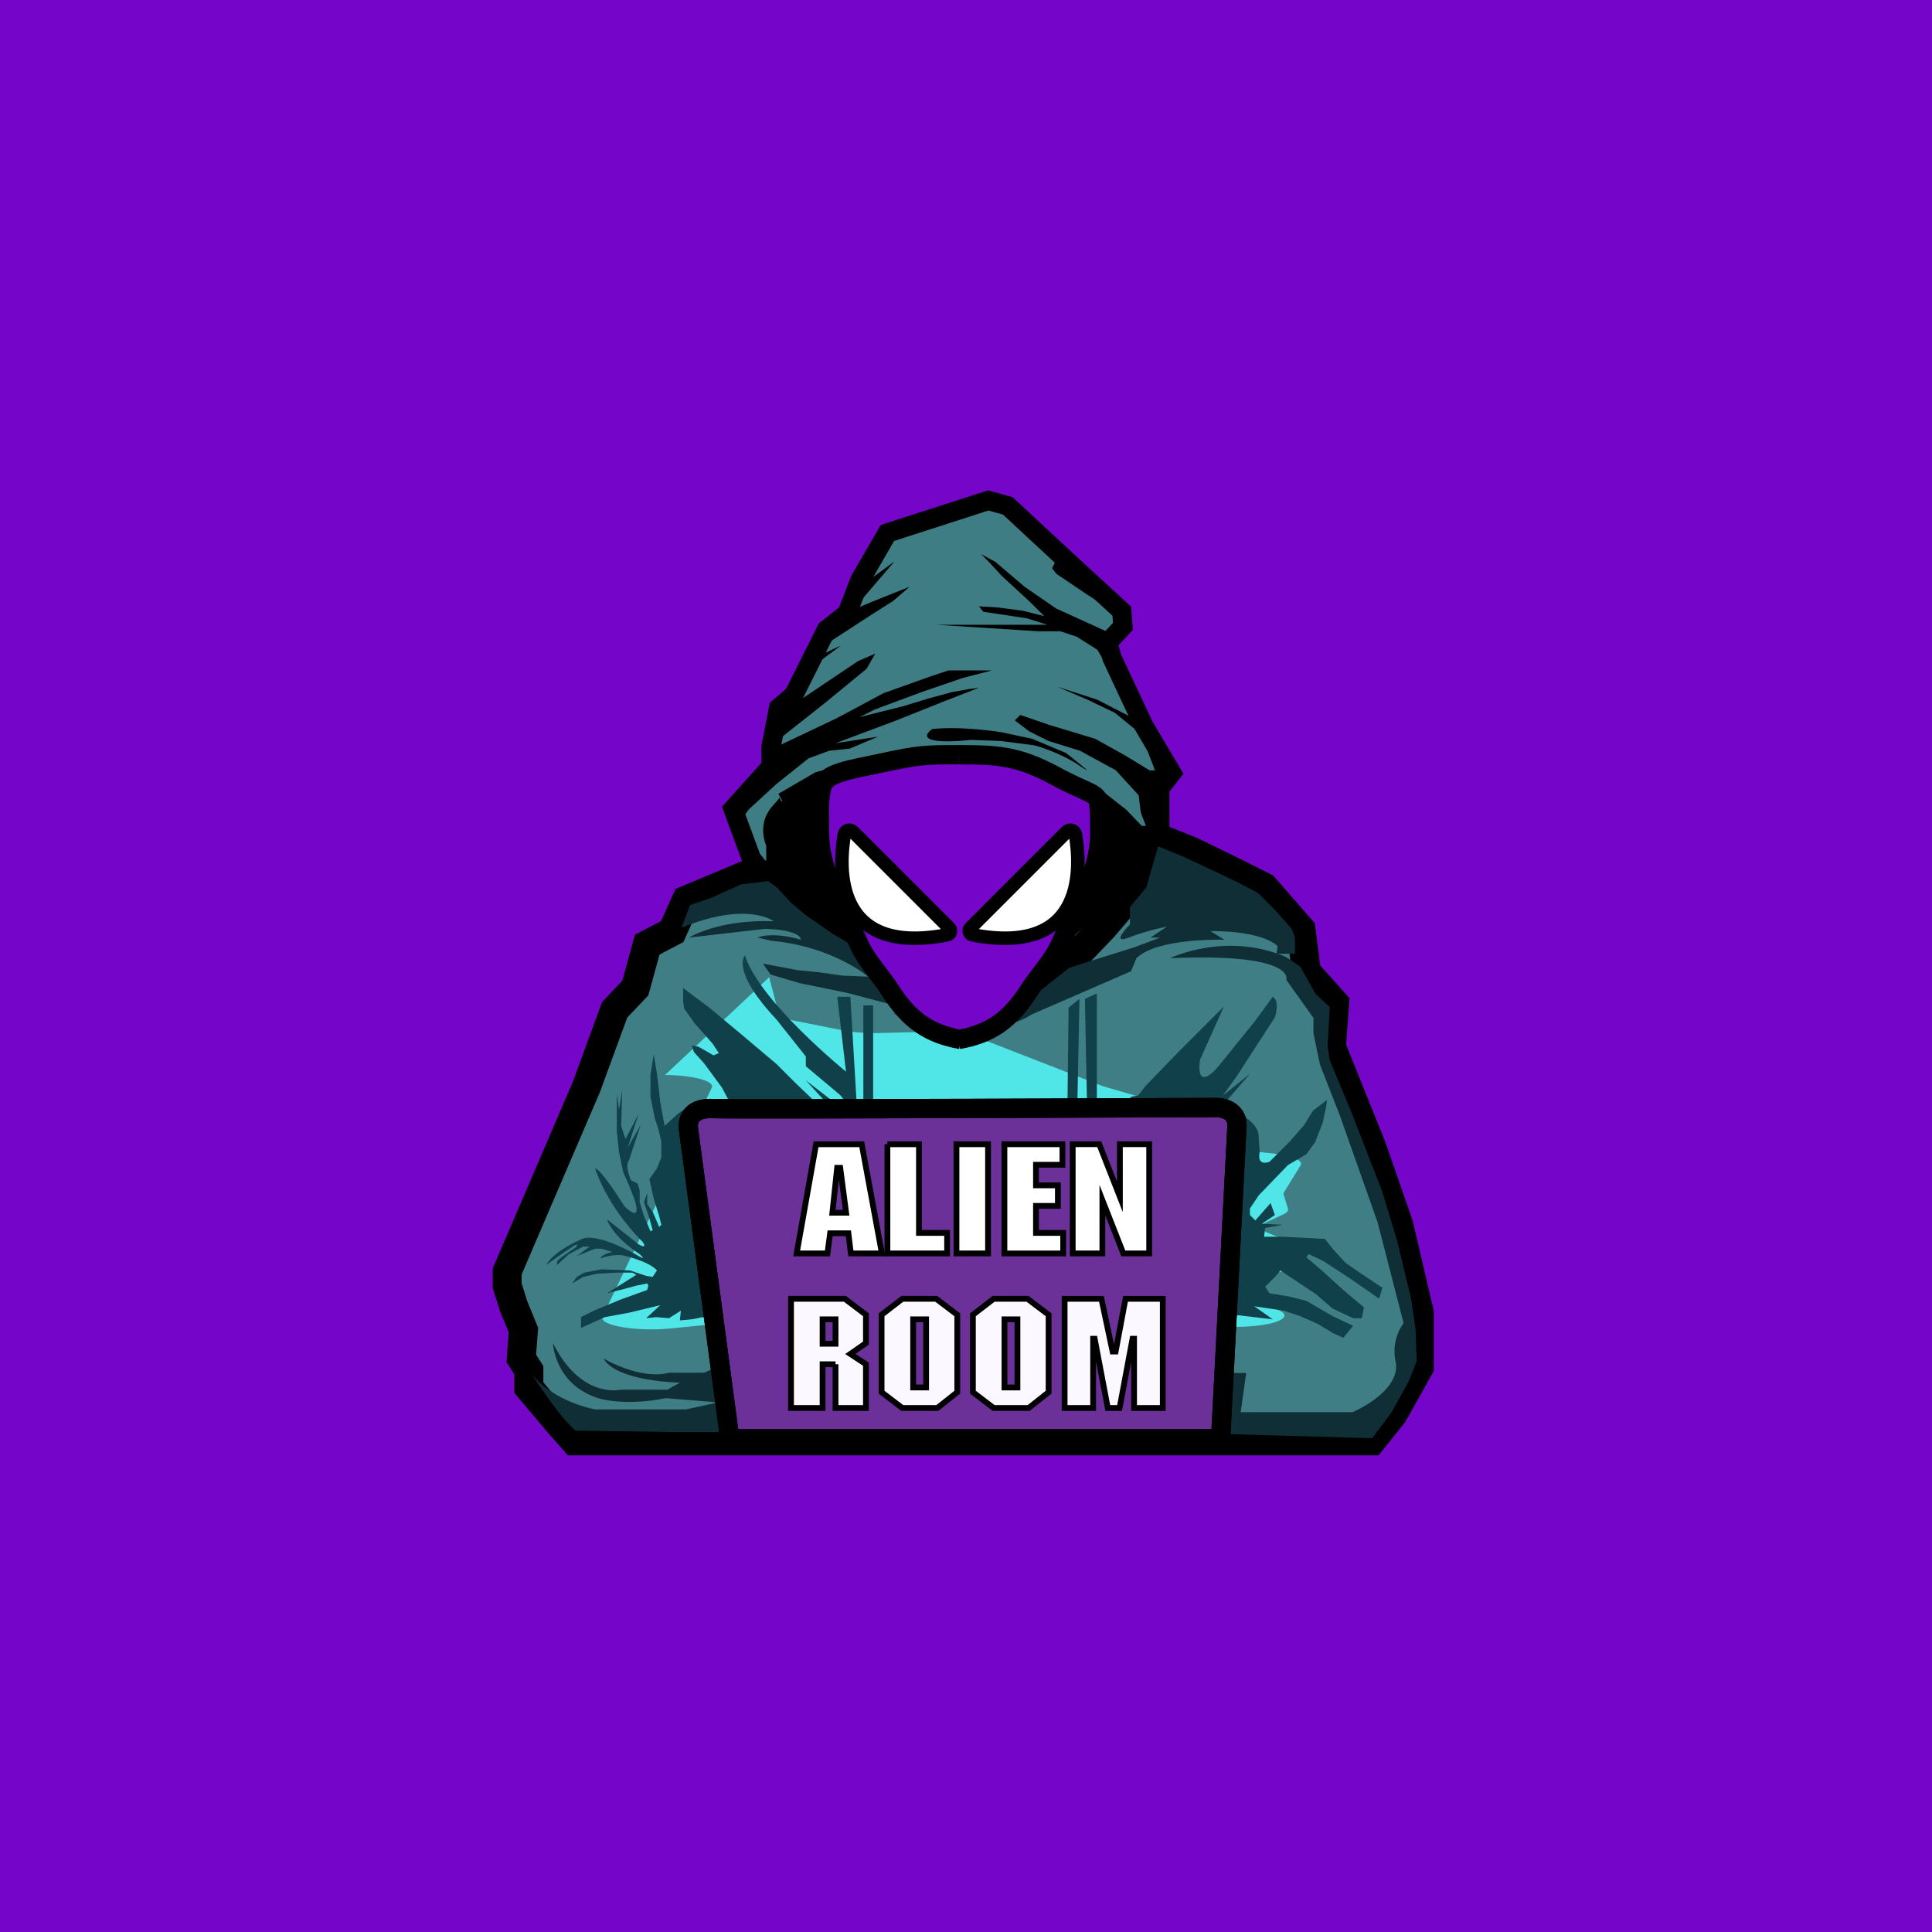 <?xml version="1.0" encoding="utf-8"?>
<!-- Generator: Adobe Illustrator 23.0.2, SVG Export Plug-In . SVG Version: 6.00 Build 0)  -->
<svg version="1.1" id="Layer_1" xmlns="http://www.w3.org/2000/svg" xmlns:xlink="http://www.w3.org/1999/xlink" x="0px" y="0px"
	 viewBox="0 0 1000 1000" style="enable-background:new 0 0 1000 1000;" xml:space="preserve">
<style type="text/css">
	.st0{fill:#7506C9;}
	.st1{fill:#3F7D84;stroke:#000000;stroke-width:10;stroke-miterlimit:10;}
	.st2{stroke:#000000;stroke-width:5;stroke-miterlimit:10;}
	.st3{fill:#070000;stroke:#930093;stroke-width:5;stroke-miterlimit:10;}
	.st4{fill:#3F7E85;stroke:#000000;stroke-width:15;stroke-miterlimit:10;}
	.st5{opacity:0.8;fill:#54FFFF;}
	.st6{fill:#102E36;}
	.st7{fill:#10404A;}
	.st8{fill:#6C3199;stroke:#000000;stroke-width:10;stroke-miterlimit:10;}
	.st9{fill:none;stroke:#000000;stroke-width:10;stroke-miterlimit:10;}
	.st10{fill:#FFFFFF;stroke:#000000;stroke-width:3;stroke-miterlimit:10;}
	.st11{fill:#FCF8FF;stroke:#000000;stroke-width:3;stroke-miterlimit:10;}
	.st12{fill-rule:evenodd;clip-rule:evenodd;fill:#7506C9;stroke:#000000;stroke-width:10;stroke-miterlimit:10;}
	.st13{fill-rule:evenodd;clip-rule:evenodd;fill:#FFFFFF;stroke:#000000;stroke-width:7;stroke-miterlimit:10;}
</style>
<rect class="st0" width="1000" height="1000"/>
<polygon class="st1" points="511.51,259.03 459.23,275.89 445.18,300.06 438.44,317.49 427.76,325.92 410.89,359.65 403.02,366.39 
	399.09,386.63 399.09,396.74 379.42,418.67 388.97,444.52 401.34,459.7 419.89,477.12 441.25,488.93 455.86,499.05 469.35,504.67 
	478.91,512.54 488.88,517.31 500.83,519.28 521.06,522.65 536.52,517.31 553.1,508.04 581.21,478.81 600.32,455.76 600.32,428.22 
	600.32,407.99 606.5,400.12 591.89,375.38 575.59,340.53 573.34,332.67 581.21,324.23 580.65,316.36 553.1,291.07 521.63,261.84 "/>
<path class="st2" d="M495.21,511.41l-19.67-6.75l-19.11-10.68l-21.92-12.93l-26.98-23.05l-8.43-12.37v-8.43
	c0,0-5.06-10.12,2.81-18.55c7.87-8.43,2.25-5.62,2.25-5.62l18.83-10.96l30.63-8.15l35.41-5.06h24.17l19.11,4.5l15.18,6.75
	l20.8,10.68l12.93,10.12l12.37,12.93v11.8l-26.42,25.29l-22.48,20.24l-25.29,20.24H495.21z"/>
<path class="st3" d="M311.5,910.5"/>
<polygon class="st4" points="401.9,452.95 386.16,452.95 355.25,465.88 347.94,482.18 335.01,488.93 328.83,511.41 318.15,522.65 
	303.53,562.56 262.5,658.12 262.5,665.43 265.87,676.11 270.93,688.47 269.81,703.09 273.74,709.27 273.74,718.26 288.92,736.25 
	297.35,745.81 709.93,745.81 721.17,731.75 734.66,707.58 734.66,679.48 723.98,633.95 709.93,593.48 694.75,555.82 689.13,541.77 
	690.82,519.28 676.2,502.98 673.39,481.06 654.28,459.14 636.29,450.14 616.62,440.59 602.57,434.97 595.82,434.97 590.76,456.89 
	571.09,479.93 558.16,493.43 544.67,504.67 530.62,514.22 513.19,518.72 482.84,514.22 475.53,499.05 455.3,493.43 436.75,483.31 
	415.39,468.13 "/>
<polygon points="399.93,387.47 433.1,371.73 457.27,358.8 480.87,350.37 490.99,347 503.36,347 513.48,347 498.3,350.93 
	476.94,358.24 452.77,367.23 444.9,371.17 467.38,365.55 480.31,361.61 492.68,358.24 502.23,356.55 506.73,355.99 489.31,362.74 
	464.01,372.86 446.02,379.6 432.53,384.66 454.46,381.29 439.84,387.47 429.16,388.59 418.48,392.53 401.62,406.02 387.57,418.95 
	383.63,424.57 381.95,418.95 389.81,408.83 399.37,397.03 399.93,392.53 "/>
<polygon points="577.55,325.08 572.5,326.76 565.19,323.39 546.64,314.96 530.34,303.72 515.16,290.79 507.86,286.85 511.79,290.79 
	518.53,298.1 533.15,311.59 540.46,318.89 529.21,316.08 516.29,314.4 506.73,313.84 508.98,316.65 520.22,318.33 531.46,320.02 
	542.14,323.39 484.81,323.39 537.65,326.76 548.89,326.76 557.32,329.57 568,336.32 579.24,355.43 585.42,371.17 568,362.18 
	547.2,355.43 562.94,362.18 576.99,368.92 592.17,381.29 593.29,386.91 597.79,398.71 594.98,398.71 582.05,390.84 566.88,382.41 
	542.71,375.1 528.09,370.04 525.28,372.86 532.59,378.48 542.71,383.54 559.01,388.59 577.55,398.71 589.36,411.64 590.48,420.63 
	593.29,427.94 595.54,438.06 600.04,438.06 600.04,407.71 603.97,399.84 594.42,380.16 580.93,353.74 575.31,343.63 571.93,332.38 
	"/>
<path d="M482.56,377.35c0,0-6.18,3.93,0,5.62c6.18,1.69,19.67,0,19.67,0l15.74,0.56l17.42,2.25c0,0,12.93,3.37,23.61,10.68
	c10.68,7.31-7.31-6.75-7.31-6.75l-17.42-7.31l-15.74-3.37C518.53,379.04,498.3,375.67,482.56,377.35z"/>
<polygon points="403.56,369.42 444.06,342.22 453.05,338.29 448.55,346.16 426.63,364.14 405.27,381.01 400.74,383.93 "/>
<path class="st5" d="M398.12,505.8l4.85,18.52c0.42,1.6,3.62,3.09,8.87,4.13l24.36,4.84c5.37,1.07,12.41,1.57,19.44,1.39l25.34-0.65
	c9.95-0.26,19.64,0.86,24.76,2.85l63.92,24.88c0.58,0.22,1.22,0.44,1.92,0.65l49.07,14.36c3.57,1.05,5.51,2.34,5.51,3.67v12.19
	c0,0.81,17.94,2.85,32.28,4.35c10.35,1.08,16.34,3.62,14.74,6.22l-8.57,13.9c-0.26,0.42-0.32,0.84-0.19,1.26l2.23,7.25
	c0.33,1.06-0.58,2.12-2.63,3.07l-8.38,3.88c-3.79,1.76-3.57,3.83,0.58,5.55l16.43,6.77c2.15,0.89,3.28,1.88,3.28,2.9v5.18
	c0,1.76-3.37,3.42-9.19,4.54l-15.95,3.08c-6.28,1.21-9.67,3.05-9.13,4.94l1.53,5.32c0.35,1.21,2.28,2.36,5.54,3.3l10.52,3.05
	c4.98,1.44,6.77,3.34,4.83,5.13l0,0c-3.23,2.99-15.84,4.91-28.97,4.4l-42.52-1.64c-2.97-0.11-6.01-0.11-8.98,0.02l-53.93,2.38
	c-2.04,0.09-4.03,0.24-5.92,0.44l-24.46,2.62c-6.82,0.73-14.69,0.73-21.5-0.01l-66.64-7.21c-6.65-0.72-14.31-0.74-21.03-0.06
	l-42.66,4.32c-18,1.82-37.77-1.55-35.61-6.07l56.57-118.55c1.62-3.4-9.48-6.4-24.22-6.56"/>
<polygon points="417.92,347 435.34,334.07 425.79,338.57 429.16,332.38 438.72,326.2 449.96,318.89 462.33,311.02 470.76,303.72 
	451.08,311.59 444.34,314.4 439.84,317.21 434.22,321.7 428.6,326.76 424.1,334.07 "/>
<path class="st6" d="M391.4,673.29l-19.72-9.49l4.38,23.37l1.46,17.53l-13.15,5.84h-18.26c0,0-12.42,4.38-33.6-7.3
	c0,0,3.65,10.96,39.44,12.42l-6.57,3.65h-24.1c0,0-20.45,5.11-35.06-24.1c0,0,0.73,21.18,23.37,28.48c0,0,13.15,4.38,35.06,0
	l27.02,2.19l-16.8,3.65h-21.18h-25.56c0,0-21.18-3.65-32.87-18.26c0,0,13.88,21.91,22.64,29.21l49.66,0.73h54.04L391.4,673.29z"/>
<path class="st6" d="M633.2,710.68h11.8l-2.81,20.24h57.9c0,0,24.17-10.12,22.48-25.29c0,0-3.37-10.68,3.93-20.8l-13.49-52.27
	l-19.67-55.65l-10.12-25.86l-3.37-16.3v-7.87L665.8,507.2c0,0,5.62-14.05-60.14-11.24c0,0,28.67-14.05,60.14-0.56l7.31,5.06
	l7.87,14.05l7.31,6.75l-1.12,20.24l1.12,7.31l11.24,26.98l15.74,40.47l7.87,25.86l7.31,30.35l2.25,15.74l0.56,16.3l-3.93,10.12
	l-8.99,16.3l-10.12,13.49l-79.26-2.25L633.2,710.68z"/>
<path class="st6" d="M670.3,493.71h-9.56l0.56-3.93c0,0-6.18-7.87-34.85-7.87l7.31,4.5c0,0-34.85-1.12-45.53,9.56l-2.81,6.75
	l-38.78,16.86l-12.93,5.62c0,0-10.12,7.87-32.04,6.75l-20.8-3.37l-19.11-3.93l19.11,1.12l-14.61-4.5l-27.54-7.31l-24.73-5.06
	l-15.18-4.5l-3.93-5.62l17.99,3.37l11.24,1.12l11.8,1.69l13.49,0.56c0,0-18.55-15.74-50.03-18.55l-7.31-1.69
	c0,0,7.31-3.37,22.48,1.12c0,0,0.56-5.06-18.55-5.62l-39.35,4.5c0,0,15.18-9.56,43.84-8.43c0,0-13.49-10.68-47.78,3.37l4.5-11.8
	l10.12-3.37l16.3-7.31l14.05-1.69l4.5,3.37l7.31,7.87l7.31,6.18l14.61,10.12l21.36,12.37l11.24,3.93l8.99,5.06l6.75,11.8l15.74,2.81
	h16.86l14.05-1.12l11.24-5.06l15.74-12.37l6.75-2.25l26.98-8.43l13.49-5.06h-5.06l8.43-5.62c0,0-9.56,1.69-19.67,5.62
	c-10.12,3.93,0.56-6.75,0.56-6.75v-8.99l8.43-10.12l6.18-21.36l12.37,5.06l16.86,7.87l11.8,5.62l10.68,5.62l8.43,8.43l8.99,10.12
	l1.69,4.5V493.71z"/>
<path class="st7" d="M550.86,572.68h-98.93v-52.27h-5.06v52.27h-3.37l-3.37-56.77h-6.75l4.5,38.78c0,0-44.97-36.54-52.27-60.14
	c0,0-7.87,7.31,16.3,33.16l15.18,19.11v5.06l17.42,14.61c0,0,5.62,5.06,0,6.18l-17.42-13.49l12.37,13.49h-5.06l-12.93-12.37
	l-9.56-9.56l-17.99-15.18l-16.86-14.05l-13.49-10.12v6.75l0.56,3.93l5.62,7.87l8.99,10.12l3.37,5.06l-2.81,1.12l-7.87-4.5
	l-3.37-0.56l1.12,3.37l5.06,5.62l3.37,4.5l6.18,8.43l5.06,9.56l-4.5,1.12l-10.12-1.12l-6.18,1.12l-5.62,3.93l5.62-6.18l-7.31,5.06
	L344,582.8l-2.25-12.37l-1.69-14.61l-1.69-10.12l-1.69,10.68v11.24l2.25,11.24l1.69,5.06l1.69,6.75v8.43l-2.25,5.62l-3.93,5.62
	l2.25,10.12l2.81,8.99l1.12,4.5l-1.12,1.12l-3.37-7.87l-2.81-3.93v-5.62l-1.69,4.5l2.81,8.43l1.69,6.18l-1.12,0.56l-3.37-7.87
	l-2.25-7.31v-6.18l-1.12-3.37l-3.37-1.69c0,0-3.37-7.87-1.12-10.12l6.18-18.55l-6.75,11.8l5.62-17.42l-6.75,12.93l-2.25-6.75
	l0.56-18.55l-1.69,10.12l-1.12-8.43v10.12v9.56l1.12,10.68l2.25,10.68l2.81,6.18l2.81,7.31c0,0,5.06,13.49-5.06,3.93
	c0,0-11.8-19.11-15.18-19.67c0,0,5.62,19.11,24.73,38.22c0,0,2.81,3.93-2.25,1.12l-16.3-12.93c0,0,2.25,8.43,16.86,17.99
	c0,0,5.06,4.5-2.25,0c0,0-19.67-11.24-27.54-7.87c0,0-14.61,6.18-18.55,13.49c0,0,8.43-6.18,14.61-10.12l1.69-0.56l-1.12,1.69
	c0,0-9.56,6.18-9.56,7.31s0,1.69,0,1.69l6.18-5.62l7.31-3.93h3.37l-6.75,5.06l6.75-2.81l2.81-1.12h3.37l5.62,1.69
	c0,0-5.62,1.12-6.18,3.37c0,0,5.06-2.25,11.24-1.69c0,0,13.49,2.81,17.99,7.87l-2.25,3.37l-3.37-0.56l-8.43-2.81L311.4,657
	l-8.99,1.69l-3.93,2.25l-2.25,3.37l5.62-3.37l7.31-1.69l10.12-0.56h7.87l2.25,1.12l-15.18,9.56l8.99-2.25l6.18-1.69l5.62-1.12
	l0.56,1.12l-0.56,2.25l-14.05,5.06l-13.49,5.62l-6.75,3.37v5.62l12.37-5.62l12.37-2.25l16.3-3.93l-7.31,6.75l5.06-0.56l6.75,0.56
	l6.18-3.93l-0.56,5.06l6.18-0.56l5.62-1.12l7.31,1.69l254.63-1.12l14.05-1.69l19.11,2.25l-9.56-6.75l15.18,2.25l8.43,2.81l8.99,3.93
	l8.43,5.06l5.06,2.25l5.06-6.18l-10.68-5.06l-13.49-7.87l-8.99-2.25l-10.12-1.69l-2.25-3.37l5.62-5.62l2.25-2.81l18.55,12.37
	l8.43,7.31l10.68,5.06h4.5l1.12-5.62l-10.68-8.99L683.51,657l-7.31-6.18l1.12-1.69l7.31,3.37l14.61,9.56l14.61,10.12l1.69-5.62
	l-11.8-7.87l-7.31-5.06l-6.18-6.75l-4.5-5.62l-21.36-1.12h-10.12l0.56-4.5l8.99-1.69l-10.68-0.56l6.75-4.5l-2.25-6.18l-7.87,8.99
	l-2.81-2.81v-3.37l4.5-6.75l15.18-15.74l9.56-5.62l4.5-6.18l3.93-10.12l1.69-7.87l0.56-3.93l-7.31,5.62l-4.5,7.31l-7.31,8.43
	l-5.06,5.06l-5.62,5.62c0,0-6.75,2.81-5.06-5.06l-0.56-7.31c0,0,1.12-5.06-6.18-10.12c0,0-2.25-6.18-12.93-6.18l14.61-16.86
	l-14.05,11.24l7.31-10.12l11.24-17.42l8.43-12.93c0,0,2.81-8.43-1.12-10.68l-8.99,12.37l-19.11,23.61c0,0-11.8,14.61-9.56-3.37
	l12.37-27.54l-23.61,23.61L593.01,562l-3.93,5.06l-3.37,0.56l-2.81,2.25v2.81l-15.18-0.56v-57.9l-6.18,2.81l1.12,55.09l-2.81,1.69
	l-2.25-0.56l1.12-56.21l-5.62,4.5l-0.56,47.78L550.86,572.68z"/>
<path class="st8" d="M356.37,584.48c0,0-2.25-11.24,12.37-10.68c14.61,0.56,260.25-0.56,260.25-0.56s11.8-0.56,11.24,10.12
	c-0.56,10.68-8.43,161.32-8.43,161.32H377.73L356.37,584.48z"/>
<path class="st9" d="M356.37,584.48c0,0-2.25-11.24,12.37-10.68c14.61,0.56,260.25-0.56,260.25-0.56s11.8-0.56,11.24,10.12
	c-0.56,10.68-8.43,161.32-8.43,161.32H377.73L356.37,584.48z"/>
<g>
	<path class="st10" d="M439.12,638.34h-9.45l-1.38,10.44h-15.95l10.05-56.53h23.64l10.44,56.53H440.4L439.12,638.34z M433.31,604.46
		l-2.46,23.24h7.09l-3.05-23.24H433.31z"/>
	<path class="st10" d="M459.31,592.25h16.35v45.89h14.58v10.64h-30.92V592.25z"/>
	<path class="st10" d="M495.06,592.25h16.35v56.53h-16.35V592.25z"/>
	<path class="st10" d="M519.88,592.25h30.04v10.64h-13.69v10.64h11.33v10.64h-11.33v13.98h14.08v10.64h-30.43V592.25z"/>
	<path class="st10" d="M570.59,621.2v27.57h-15.36v-56.53l13.72-0.01l10.7,27.24v-27.23h15.17v56.53h-13.39L570.59,621.2z"/>
</g>
<g>
	<path class="st11" d="M432.47,706.13h-6.7v22.65h-16.35v-56.53h27.87l10.93,8.27v14.67l-8.08,5.61l8.08,5.32v22.65h-15.76V706.13z
		 M432.47,682.89h-6.7v12.61h6.7V682.89z"/>
	<path class="st11" d="M467.03,672.26h17.53l10.93,8.27v40.08l-10.34,8.17h-18.12l-10.73-8.17v-40.08L467.03,672.26z M472.65,682.89
		v35.26h6.7v-35.26H472.65z"/>
	<path class="st11" d="M514.3,672.26h17.53l10.93,8.27v40.08l-10.34,8.17H514.3l-10.73-8.17v-40.08L514.3,672.26z M519.92,682.89
		v35.26h6.7v-35.26H519.92z"/>
	<path class="st11" d="M577.45,699.54l5.1-27.28h19.31v56.53h-14.87v-35.85h-0.79l-6.7,35.85h-6.11l-6.79-35.85h-0.79v35.85h-14.77
		v-56.53h19.06l5.77,27.28L577.45,699.54z"/>
</g>
<polyline points="454.21,289.87 446.18,302.28 436.68,321.27 462.98,290.6 452.02,298.63 465.9,274.53 460.79,276.72 "/>
<polygon points="506.07,259.36 513.06,259.36 518.31,262.31 527.06,271.15 541.64,284.71 546.89,289.43 544.55,294.15 
	546.89,297.09 562.63,307.71 573.71,314.78 577.79,321.27 581.29,321.27 581.29,315.96 557.97,295.33 531.14,269.97 517.73,259.36 
	510.73,257 "/>
<g>
	<path class="st12" d="M497.35,538.05c-16.12-2.87-26.6-9.68-36.76-25.71c-4.42-6.98-12.34-15.15-16.26-24.26
		c-7.07-16.4-20.11-35.8-20.11-56.6c0-9.72-0.76-16.42,1.19-24.2c1.79-7.14,13.83-8.73,30.27-12.25
		c20.45-4.38,22.71-4.38,41.67-4.38"/>
	<path class="st12" d="M496.1,538.05c16.12-2.87,26.6-9.68,36.76-25.71c4.42-6.98,12.34-15.15,16.26-24.26
		c7.07-16.4,20.11-35.8,20.11-56.6c0-6.77,0.08-10.15-0.54-16.01c-0.54-5.1-6.39-5.1-22.5-13.86
		c-19.74-10.72-31.13-10.96-50.09-10.96"/>
</g>
<path class="st13" d="M502.27,480.35l49.86-49.86c1.53-1.53,4.15-0.71,4.52,1.42c2.73,15.77,6.32,63.42-53.31,51.95
	C501.72,483.54,501.1,481.52,502.27,480.35z"/>
<path class="st13" d="M491.4,480.35l-49.86-49.86c-1.53-1.53-4.15-0.71-4.52,1.42c-2.73,15.77-6.32,63.42,53.31,51.95
	C491.96,483.54,492.58,481.52,491.4,480.35z"/>
</svg>
